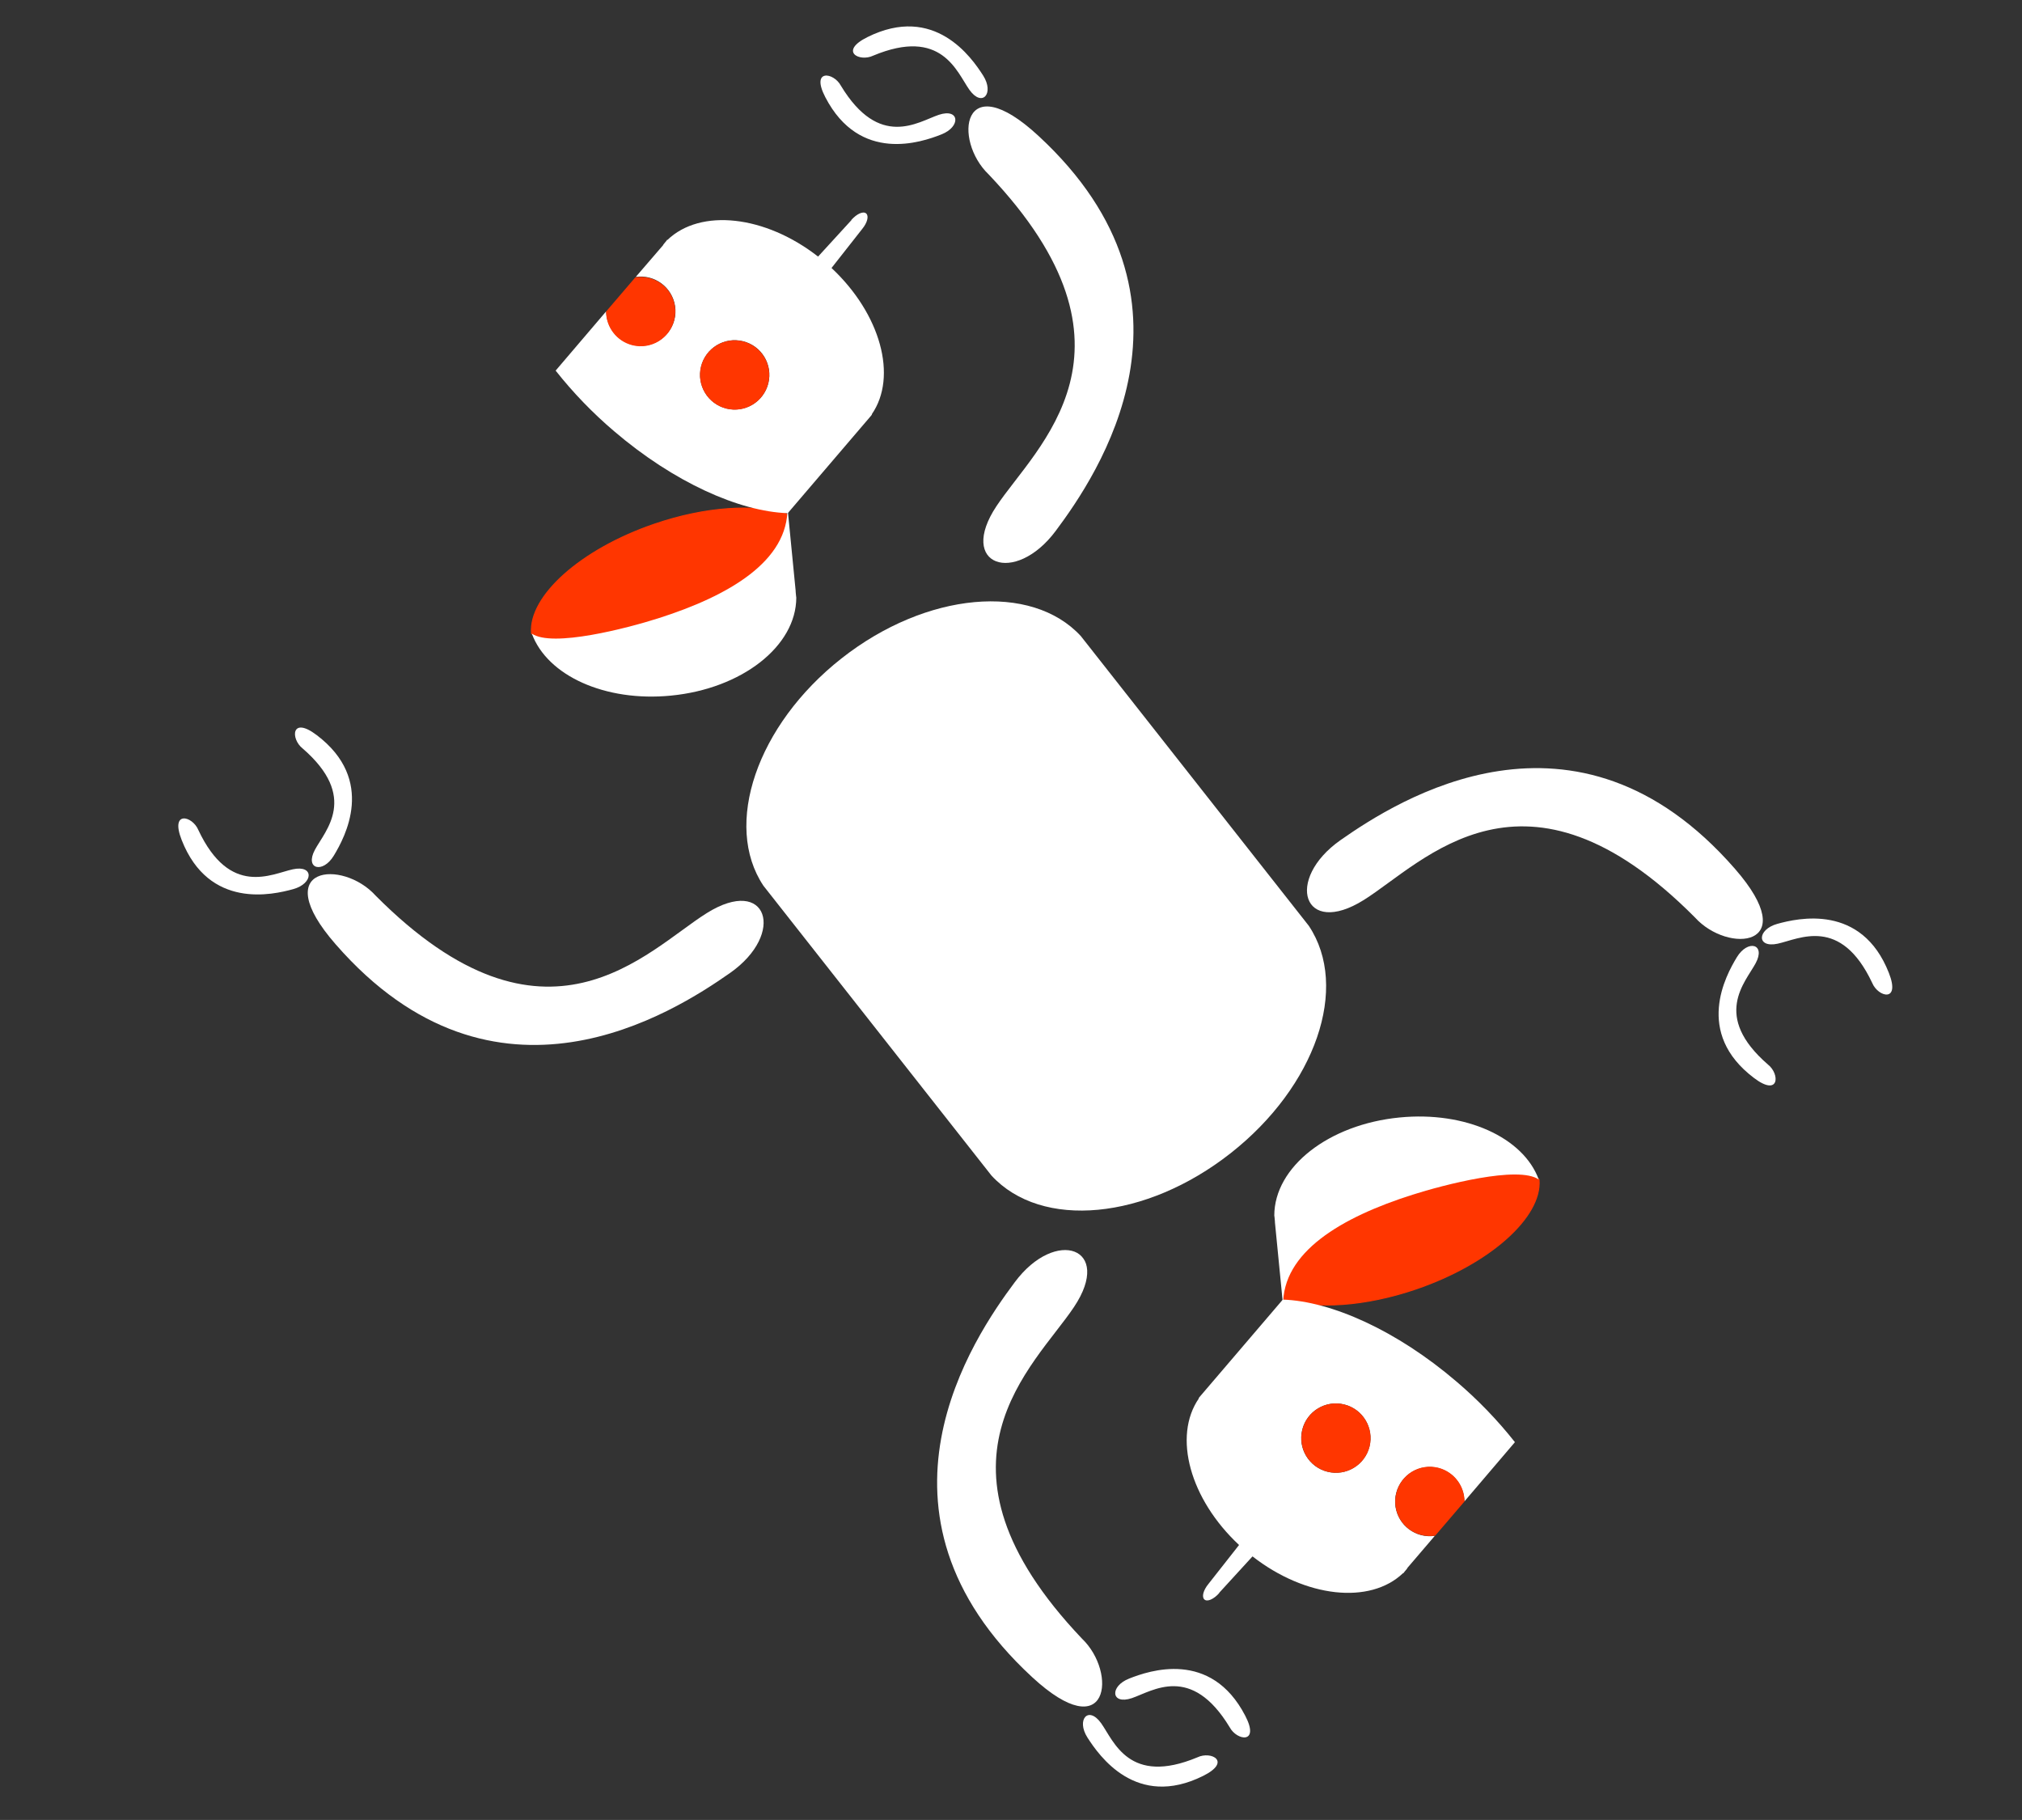 <?xml version="1.0" encoding="utf-8"?>
<!-- Generator: Adobe Illustrator 24.0.3, SVG Export Plug-In . SVG Version: 6.00 Build 0)  -->
<svg version="1.1" id="Layer_1" xmlns="http://www.w3.org/2000/svg" xmlns:xlink="http://www.w3.org/1999/xlink" x="0px" y="0px"
	 viewBox="0 0 1968.7 1771.8" style="enable-background:new 0 0 1968.7 1771.8;" xml:space="preserve">
<rect x="0" y="0" width="1968.7" height="1771.8" fill="#333333" stroke="none"/>
<style type="text/css">
	.st0{fill:#FFFFFF;}
	.st1{fill:#FF3600;stroke:#FF3600;stroke-miterlimit:10;}
	.st2{fill:#FF3600;}
</style>
<path id="Path_6" class="st0" d="M193.1,808c-5.7-13.7-27.7-19.4-16.2,9.8c26.6,67.8,88.7,53.3,108.6,47.8
	c19.8-5.5,20.4-23.8-0.4-19.3S223.9,873.5,193.1,808z"/>
<path id="Path_1" class="st0" d="M962.6,169.8c-34.9-33.3-26.2-106.5,48.4-37.6c173.8,160.4,57,330.9,17,384.5
	c-39.9,53.7-96.2,33.6-57.7-24.1C1008.7,434.8,1124.5,340.2,962.6,169.8z"/>
<path id="Path_2" class="st0" d="M850.1,54.2c-13.4,6.4-33.5-4.2-5.5-18.1C909.9,3.7,946,56,957.2,73.5c11.1,17.4-0.8,31.4-13.3,14
	C931.5,70,916.9,26.3,850.1,54.2z"/>
<path id="Path_3" class="st0" d="M818.7,83.4c-7-13.1-29.6-16.5-15.1,11.3c33.5,64.6,93.7,43.8,112.9,36.2
	c19.3-7.5,17.9-25.9-2.5-19.1C893.7,118.7,856.2,145.4,818.7,83.4z"/>
<path id="Path_4" class="st0" d="M365.8,872c-32.3-35.9-105.8-29.2-39,47.3c155.4,178.3,329.1,66.3,383.9,28
	c54.9-38.5,36.4-95.2-22.5-58.4C629.5,925.6,531.6,1038.7,365.8,872z"/>
<path id="Path_5" class="st0" d="M294.6,728.6c-11.7-9.2-11.2-31.9,13.7-13c58.1,43.9,27.4,99.7,16.7,117.4s-28.5,13.2-18.4-5.7
	C316.7,808.5,349.3,776,294.6,728.6z"/>
<path id="Path_8" class="st1" d="M517.8,617.1c20,13.7,93.2-5.5,122.9-14.9c66.2-21.1,122-53.1,125.8-101.7
	c-31.3-10.1-79.4-7.3-129.4,9.8c-71.8,24.6-122.3,70.1-119.6,106.1C517.6,616.4,517.7,616.7,517.8,617.1z"/>
<path id="Path_9" class="st0" d="M766.7,493.7c1.1,52.4-56.7,86.3-126,108.3c-29.8,9.5-103.2,28.7-122.9,14.8
	c15,41,71.4,66.7,135.5,60.4c69-6.7,121.9-48.1,122-95.4l0,0l-0.2-1.4l-0.4-4.2c0-0.1,0-0.3,0-0.4c-0.1-0.1-0.1-0.3,0-0.4
	L766.7,493.7z"/>
<path id="Path_10" class="st0" d="M809.6,260.9l29.8-37.9c5.2-6.3,6.7-12.8,3.9-15.2c-2.8-2.4-8.9,0.2-14.4,6.3l0.1,0.2l-0.2,0.2
	l0,0l-32.3,35.3c-51.5-40.2-114.4-47.2-146.7-16.2l-0.2-0.2l-0.8,1.1l-2.8,3.4c0,0.1-0.2,0.2-0.2,0.4c0,0.1-0.2,0.2-0.2,0.4
	L619,269.6c18.4-2.7,35.5,10,38.3,28.4s-10,35.5-28.4,38.3c-18.4,2.7-35.5-10-38.3-28.4c-0.2-1.6-0.4-3.2-0.4-4.8L541,360.8
	c16.9,21.4,36,41.2,56.8,58.9c58.2,49.8,122,78.3,169.2,79.9l81.2-95l0.8-1.1l-0.2-0.2C874.2,366.6,857.4,305.6,809.6,260.9z
	 M707.2,397.7c-18.1-4.5-29.1-22.8-24.6-40.9c4.5-18.1,22.8-29.1,40.9-24.6c18.1,4.5,29.1,22.8,24.6,40.9
	C743.6,391.2,725.3,402.2,707.2,397.7C707.2,397.7,707.2,397.7,707.2,397.7z"/>
<path id="Path_11" class="st0" d="M1052.3,619.2c-48.1-52.1-150.4-43.2-233,21.8s-115.4,162.2-76,221.3l222,282.1
	c48.8,53,150.4,43.2,233-21.8c82.6-65,116-161.4,76-221.3L1052.3,619.2z"/>
<path class="st2" d="M707.2,397.8c18.1,4.5,36.3-6.5,40.8-24.6c4.5-18.1-6.5-36.4-24.6-40.9c-18.1-4.5-36.4,6.5-40.9,24.6
	C678.1,375,689.1,393.2,707.2,397.8C707.2,397.7,707.2,397.7,707.2,397.8z"/>
<path class="st2" d="M632,270.6c-4.5-1.1-9.1-1.3-13.4-0.6l-28.5,33.3c0,15.1,10.2,28.9,25.6,32.8c0,0,0,0,0,0
	c18.1,4.5,36.3-6.5,40.8-24.6C661.1,293.4,650.1,275.1,632,270.6z"/>
<path id="Path_6_1_" class="st0" d="M1822.9,957c5.7,13.7,27.7,19.4,16.2-9.8c-26.6-67.8-88.7-53.3-108.6-47.8
	c-19.8,5.5-20.4,23.8,0.4,19.3C1751.7,914.2,1792.1,891.5,1822.9,957z"/>
<path id="Path_1_1_" class="st0" d="M1053.4,1595.2c34.9,33.3,26.2,106.5-48.4,37.6c-173.8-160.4-57-330.9-17-384.5
	c39.9-53.7,96.2-33.6,57.7,24.1C1007.2,1330.2,891.5,1424.8,1053.4,1595.2z"/>
<path id="Path_2_1_" class="st0" d="M1165.9,1710.8c13.4-6.4,33.5,4.2,5.5,18.1c-65.3,32.5-101.4-19.9-112.6-37.3
	c-11.1-17.4,0.8-31.4,13.3-14C1084.5,1695,1099.1,1738.7,1165.9,1710.8z"/>
<path id="Path_3_1_" class="st0" d="M1197.3,1681.6c7,13.1,29.6,16.5,15.1-11.3c-33.5-64.6-93.7-43.8-112.9-36.2
	c-19.3,7.5-17.9,25.9,2.5,19.1C1122.3,1646.3,1159.8,1619.6,1197.3,1681.6z"/>
<path id="Path_4_1_" class="st0" d="M1650.2,893.1c32.3,35.9,105.8,29.2,39-47.3c-155.4-178.3-329.1-66.3-383.9-28
	c-54.9,38.5-36.4,95.2,22.5,58.4C1386.5,839.4,1484.4,726.3,1650.2,893.1z"/>
<path id="Path_5_1_" class="st0" d="M1721.4,1036.4c11.7,9.2,11.2,31.9-13.7,13c-58.1-43.9-27.4-99.7-16.7-117.4
	c10.7-17.7,28.5-13.2,18.4,5.7C1699.3,956.5,1666.7,989,1721.4,1036.4z"/>
<path id="Path_8_1_" class="st1" d="M1498.2,1148c-20-13.7-93.2,5.5-122.9,14.9c-66.2,21.1-122,53.1-125.8,101.7
	c31.3,10.1,79.4,7.3,129.4-9.8c71.8-24.6,122.3-70.1,119.6-106.1C1498.4,1148.6,1498.3,1148.4,1498.2,1148z"/>
<path id="Path_9_1_" class="st0" d="M1249.3,1271.4c-1.1-52.4,56.7-86.3,126-108.3c29.8-9.5,103.2-28.7,122.9-14.8
	c-15-41-71.4-66.7-135.5-60.4c-69,6.7-121.9,48.1-122,95.4l0,0l0.2,1.4l0.4,4.2c0,0.1,0,0.3,0,0.4c0.1,0.1,0.1,0.3,0,0.4
	L1249.3,1271.4z"/>
<path id="Path_10_1_" class="st0" d="M1206.4,1504.1l-29.8,37.9c-5.2,6.3-6.7,12.8-3.9,15.2c2.8,2.4,8.9-0.2,14.4-6.3l-0.1-0.2
	l0.2-0.2l0,0l32.3-35.3c51.5,40.2,114.4,47.2,146.7,16.2l0.2,0.2l0.8-1.1l2.8-3.4c0-0.1,0.2-0.2,0.2-0.4s0.2-0.2,0.2-0.4l26.6-31.1
	c-18.4,2.7-35.5-10-38.3-28.4c-2.7-18.4,10-35.5,28.4-38.3c18.4-2.7,35.5,10,38.3,28.4c0.2,1.6,0.4,3.2,0.4,4.8l49.2-57.7
	c-16.9-21.4-36-41.2-56.8-58.9c-58.2-49.8-122-78.3-169.2-79.9l-81.2,95l-0.8,1.1l0.2,0.2
	C1141.8,1398.5,1158.6,1459.5,1206.4,1504.1z M1308.8,1367.3c18.1,4.5,29.1,22.8,24.6,40.9c-4.5,18.1-22.8,29.1-40.9,24.6
	c-18.1-4.5-29.1-22.8-24.6-40.9C1272.4,1373.8,1290.7,1362.8,1308.8,1367.3C1308.8,1367.3,1308.8,1367.3,1308.8,1367.3z"/>
<path class="st2" d="M1308.8,1367.3c-18.1-4.5-36.3,6.5-40.8,24.6c-4.5,18.1,6.5,36.4,24.6,40.9c18.1,4.5,36.4-6.5,40.9-24.6
	C1337.9,1390.1,1326.9,1371.8,1308.8,1367.3C1308.8,1367.3,1308.8,1367.3,1308.8,1367.3z"/>
<path class="st2" d="M1384,1494.4c4.5,1.1,9.1,1.3,13.4,0.6l28.5-33.3c0-15.1-10.2-28.9-25.6-32.8c0,0,0,0,0,0
	c-18.1-4.5-36.3,6.5-40.8,24.6C1354.9,1471.7,1365.9,1490,1384,1494.4z"/>
</svg>
